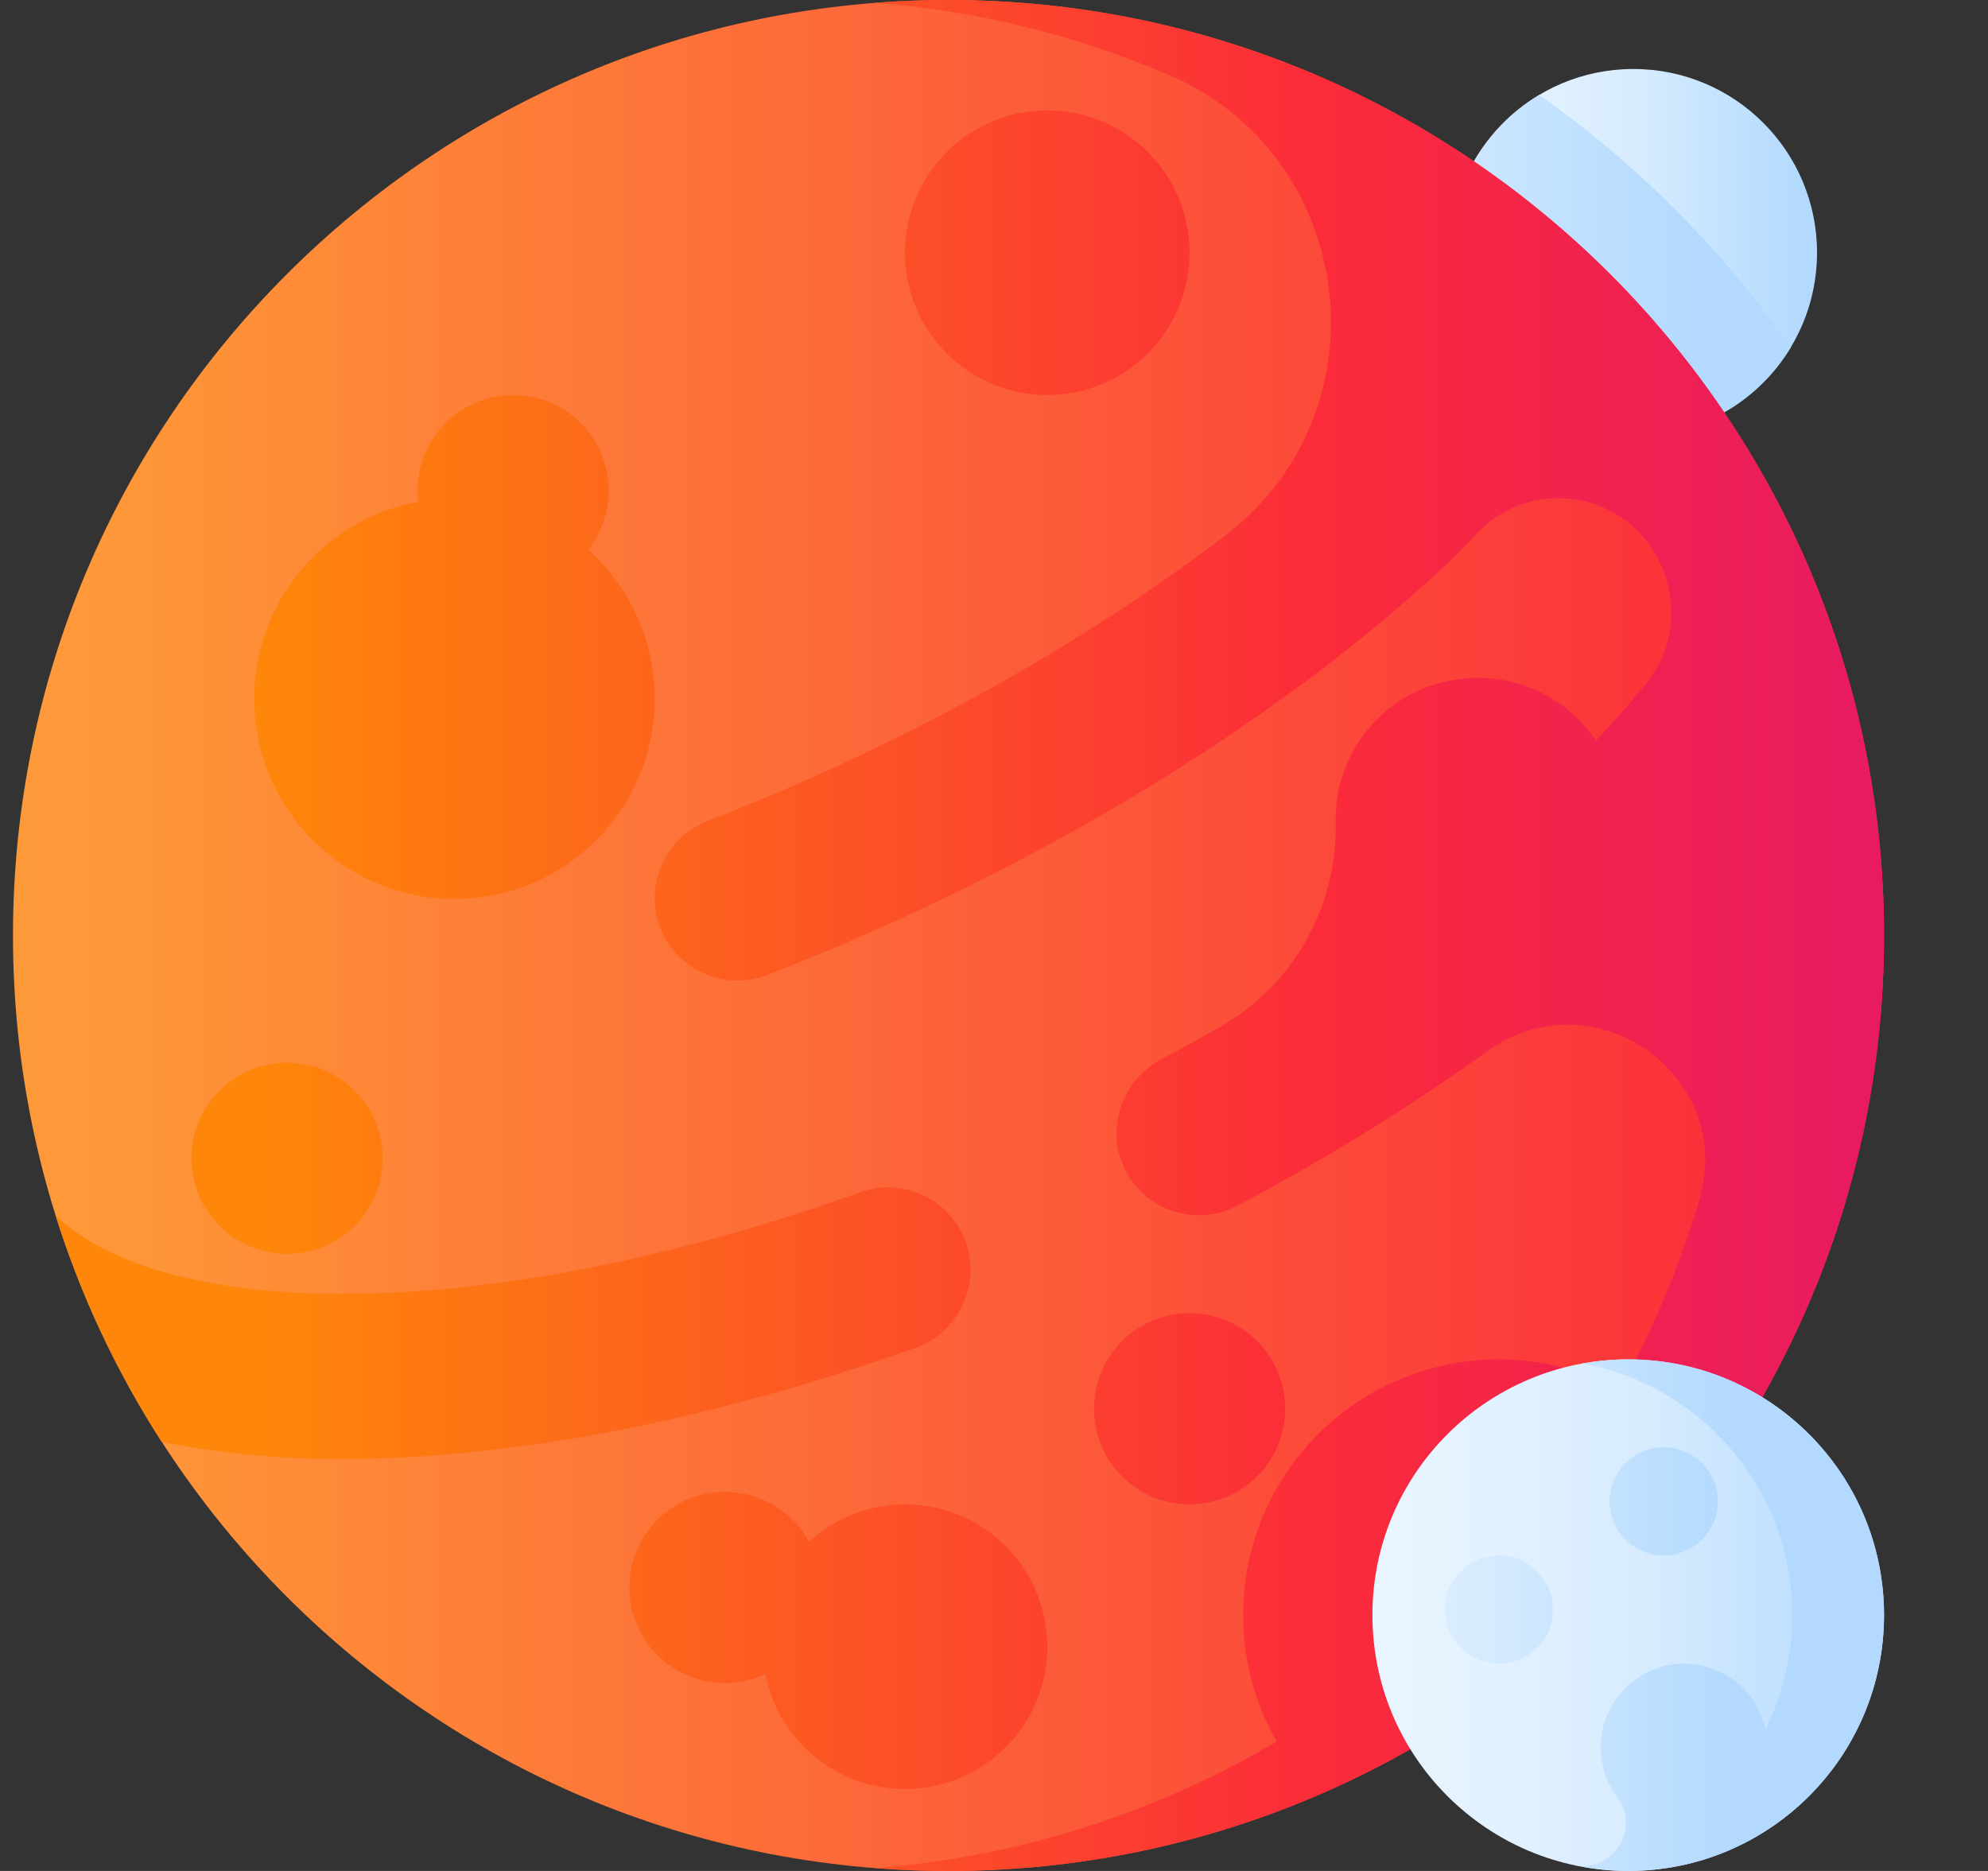 <svg width="17" height="16" viewBox="0 0 17 16" fill="none" xmlns="http://www.w3.org/2000/svg">
<rect x="0" y="0" width="17" height="16" fill="#333333" stroke="none"/>
<g clip-path="url(#clip0_222_19470)">
<path d="M13.967 3.731C14.835 3.731 15.538 3.028 15.538 2.161C15.538 1.293 14.835 0.59 13.967 0.59C13.1 0.59 12.396 1.293 12.396 2.161C12.396 3.028 13.1 3.731 13.967 3.731Z" fill="url(#paint0_linear_222_19470)"/>
<path d="M15.314 2.97C14.727 2.132 13.999 1.401 13.162 0.812C12.704 1.087 12.396 1.588 12.396 2.161C12.396 3.029 13.1 3.732 13.967 3.732C14.539 3.732 15.039 3.427 15.314 2.97Z" fill="url(#paint1_linear_222_19470)"/>
<path d="M8.111 16C12.53 16 16.111 12.418 16.111 8C16.111 3.582 12.53 0 8.111 0C3.693 0 0.111 3.582 0.111 8C0.111 12.418 3.693 16 8.111 16Z" fill="url(#paint2_linear_222_19470)"/>
<path d="M8.111 0C7.9 0 7.691 0.008 7.483 0.024C8.365 0.093 9.207 0.304 9.986 0.636C11.587 1.317 11.876 3.474 10.511 4.552C10.5 4.561 10.489 4.57 10.479 4.578C9.512 5.319 8.358 6.005 7.093 6.582C6.745 6.74 6.397 6.887 6.049 7.022C5.778 7.127 5.599 7.388 5.599 7.68C5.599 8.175 6.097 8.517 6.56 8.338C6.933 8.194 7.307 8.036 7.679 7.866C9.506 7.033 11.13 5.978 12.355 4.84C12.421 4.778 12.52 4.678 12.633 4.559C13.107 4.061 13.936 4.209 14.207 4.841C14.21 4.847 14.213 4.854 14.216 4.86C14.353 5.183 14.306 5.556 14.088 5.83C14.001 5.938 13.909 6.048 13.81 6.158C13.757 6.217 13.703 6.275 13.648 6.334C13.419 5.995 13.025 5.778 12.581 5.798C11.925 5.828 11.418 6.362 11.421 7.019C11.421 7.026 11.422 7.032 11.422 7.038C11.436 7.756 11.059 8.423 10.436 8.78C10.272 8.874 10.105 8.966 9.935 9.056C9.639 9.214 9.482 9.555 9.573 9.878C9.696 10.313 10.187 10.52 10.583 10.31C11.35 9.903 12.068 9.458 12.722 8.988C13.615 8.346 14.829 9.176 14.539 10.236C14.535 10.248 14.532 10.259 14.529 10.271C14.361 10.838 14.132 11.378 13.85 11.885C13.543 11.72 13.191 11.625 12.818 11.625C11.61 11.625 10.63 12.604 10.63 13.813C10.63 14.206 10.735 14.575 10.917 14.894C9.896 15.496 8.73 15.879 7.483 15.976C7.691 15.992 7.9 16 8.111 16C12.529 16 16.111 12.418 16.111 8C16.111 3.582 12.529 0 8.111 0Z" fill="url(#paint3_linear_222_19470)"/>
<path d="M8.231 10.557C8.076 10.231 7.699 10.074 7.359 10.195C5.83 10.741 4.341 11.045 3.053 11.064C3.012 11.065 2.971 11.065 2.93 11.065C1.789 11.065 0.914 10.821 0.475 10.392C0.691 11.083 0.998 11.733 1.382 12.329C1.846 12.427 2.363 12.477 2.928 12.477C2.976 12.477 3.025 12.476 3.074 12.476C4.51 12.454 6.155 12.122 7.828 11.526C8.223 11.385 8.411 10.936 8.231 10.557Z" fill="url(#paint4_linear_222_19470)"/>
<path d="M8.955 3.378C9.627 3.378 10.172 2.833 10.172 2.161C10.172 1.489 9.627 0.944 8.955 0.944C8.283 0.944 7.739 1.489 7.739 2.161C7.739 2.833 8.283 3.378 8.955 3.378Z" fill="url(#paint5_linear_222_19470)"/>
<path d="M7.739 15.299C8.411 15.299 8.956 14.754 8.956 14.082C8.956 13.41 8.411 12.865 7.739 12.865C7.422 12.865 7.134 12.987 6.917 13.185C6.779 12.931 6.509 12.758 6.199 12.758C5.747 12.758 5.381 13.124 5.381 13.575C5.381 14.027 5.747 14.393 6.199 14.393C6.323 14.393 6.44 14.365 6.545 14.316C6.654 14.876 7.147 15.299 7.739 15.299Z" fill="url(#paint6_linear_222_19470)"/>
<path d="M3.887 7.688C4.832 7.688 5.599 6.921 5.599 5.975C5.599 5.469 5.379 5.014 5.03 4.7C5.139 4.561 5.205 4.386 5.205 4.195C5.205 3.744 4.839 3.378 4.388 3.378C3.936 3.378 3.57 3.744 3.57 4.195C3.57 4.228 3.572 4.26 3.576 4.291C2.778 4.437 2.174 5.136 2.174 5.975C2.174 6.921 2.941 7.688 3.887 7.688Z" fill="url(#paint7_linear_222_19470)"/>
<path d="M10.99 12.048C10.99 11.596 10.624 11.23 10.172 11.23C9.721 11.23 9.355 11.596 9.355 12.048C9.355 12.499 9.721 12.865 10.172 12.865C10.624 12.865 10.99 12.499 10.99 12.048Z" fill="url(#paint8_linear_222_19470)"/>
<path d="M2.455 10.723C2.906 10.723 3.272 10.357 3.272 9.905C3.272 9.454 2.906 9.088 2.455 9.088C2.003 9.088 1.637 9.454 1.637 9.905C1.637 10.357 2.003 10.723 2.455 10.723Z" fill="url(#paint9_linear_222_19470)"/>
<path d="M13.924 16C15.132 16 16.111 15.021 16.111 13.812C16.111 12.604 15.132 11.625 13.924 11.625C12.716 11.625 11.736 12.604 11.736 13.812C11.736 15.021 12.716 16 13.924 16Z" fill="url(#paint10_linear_222_19470)"/>
<path d="M13.924 11.625C13.79 11.625 13.659 11.638 13.531 11.661C14.552 11.846 15.326 12.738 15.326 13.812C15.326 14.162 15.244 14.492 15.098 14.786C15.024 14.452 14.717 14.207 14.357 14.229C14.007 14.25 13.719 14.531 13.69 14.88C13.675 15.064 13.729 15.235 13.83 15.369C13.989 15.581 13.877 15.889 13.618 15.947C13.589 15.953 13.56 15.959 13.531 15.964C13.659 15.987 13.79 16 13.924 16C15.132 16 16.111 15.021 16.111 13.812C16.111 12.604 15.132 11.625 13.924 11.625Z" fill="url(#paint11_linear_222_19470)"/>
<path d="M12.818 14.227C13.073 14.227 13.28 14.02 13.28 13.764C13.28 13.509 13.073 13.302 12.818 13.302C12.562 13.302 12.355 13.509 12.355 13.764C12.355 14.02 12.562 14.227 12.818 14.227Z" fill="url(#paint12_linear_222_19470)"/>
<path d="M14.227 13.302C14.482 13.302 14.69 13.094 14.69 12.839C14.69 12.583 14.482 12.376 14.227 12.376C13.971 12.376 13.764 12.583 13.764 12.839C13.764 13.094 13.971 13.302 14.227 13.302Z" fill="url(#paint13_linear_222_19470)"/>
</g>
<defs>
<linearGradient id="paint0_linear_222_19470" x1="12.418" y1="2.161" x2="15.399" y2="2.161" gradientUnits="userSpaceOnUse">
<stop stop-color="#EAF6FF"/>
<stop offset="0.521" stop-color="#D8ECFE"/>
<stop offset="1" stop-color="#B3DAFE"/>
</linearGradient>
<linearGradient id="paint1_linear_222_19470" x1="8.812" y1="2.272" x2="14.439" y2="2.272" gradientUnits="userSpaceOnUse">
<stop stop-color="#EAF6FF"/>
<stop offset="0.521" stop-color="#D8ECFE"/>
<stop offset="1" stop-color="#B3DAFE"/>
</linearGradient>
<linearGradient id="paint2_linear_222_19470" x1="-19.315" y1="8" x2="15.45" y2="8" gradientUnits="userSpaceOnUse">
<stop stop-color="#FBC56D"/>
<stop offset="0.584" stop-color="#FE9738"/>
<stop offset="0.998" stop-color="#FB2B3A"/>
</linearGradient>
<linearGradient id="paint3_linear_222_19470" x1="2.247" y1="8" x2="19.66" y2="8" gradientUnits="userSpaceOnUse">
<stop stop-color="#FE860A"/>
<stop offset="0.521" stop-color="#FB2B3A"/>
<stop offset="1" stop-color="#D90D80"/>
</linearGradient>
<linearGradient id="paint4_linear_222_19470" x1="2.247" y1="11.316" x2="19.66" y2="11.316" gradientUnits="userSpaceOnUse">
<stop stop-color="#FE860A"/>
<stop offset="0.521" stop-color="#FB2B3A"/>
<stop offset="1" stop-color="#D90D80"/>
</linearGradient>
<linearGradient id="paint5_linear_222_19470" x1="2.247" y1="2.161" x2="19.66" y2="2.161" gradientUnits="userSpaceOnUse">
<stop stop-color="#FE860A"/>
<stop offset="0.521" stop-color="#FB2B3A"/>
<stop offset="1" stop-color="#D90D80"/>
</linearGradient>
<linearGradient id="paint6_linear_222_19470" x1="2.247" y1="14.028" x2="19.66" y2="14.028" gradientUnits="userSpaceOnUse">
<stop stop-color="#FE860A"/>
<stop offset="0.521" stop-color="#FB2B3A"/>
<stop offset="1" stop-color="#D90D80"/>
</linearGradient>
<linearGradient id="paint7_linear_222_19470" x1="2.247" y1="5.533" x2="19.66" y2="5.533" gradientUnits="userSpaceOnUse">
<stop stop-color="#FE860A"/>
<stop offset="0.521" stop-color="#FB2B3A"/>
<stop offset="1" stop-color="#D90D80"/>
</linearGradient>
<linearGradient id="paint8_linear_222_19470" x1="2.247" y1="12.048" x2="19.66" y2="12.048" gradientUnits="userSpaceOnUse">
<stop stop-color="#FE860A"/>
<stop offset="0.521" stop-color="#FB2B3A"/>
<stop offset="1" stop-color="#D90D80"/>
</linearGradient>
<linearGradient id="paint9_linear_222_19470" x1="2.247" y1="9.905" x2="19.66" y2="9.905" gradientUnits="userSpaceOnUse">
<stop stop-color="#FE860A"/>
<stop offset="0.521" stop-color="#FB2B3A"/>
<stop offset="1" stop-color="#D90D80"/>
</linearGradient>
<linearGradient id="paint10_linear_222_19470" x1="11.736" y1="13.812" x2="16.111" y2="13.812" gradientUnits="userSpaceOnUse">
<stop stop-color="#EAF6FF"/>
<stop offset="0.521" stop-color="#D8ECFE"/>
<stop offset="1" stop-color="#B3DAFE"/>
</linearGradient>
<linearGradient id="paint11_linear_222_19470" x1="10.213" y1="13.812" x2="14.733" y2="13.812" gradientUnits="userSpaceOnUse">
<stop stop-color="#EAF6FF"/>
<stop offset="0.521" stop-color="#D8ECFE"/>
<stop offset="1" stop-color="#B3DAFE"/>
</linearGradient>
<linearGradient id="paint12_linear_222_19470" x1="10.213" y1="13.764" x2="14.733" y2="13.764" gradientUnits="userSpaceOnUse">
<stop stop-color="#EAF6FF"/>
<stop offset="0.521" stop-color="#D8ECFE"/>
<stop offset="1" stop-color="#B3DAFE"/>
</linearGradient>
<linearGradient id="paint13_linear_222_19470" x1="10.213" y1="12.839" x2="14.733" y2="12.839" gradientUnits="userSpaceOnUse">
<stop stop-color="#EAF6FF"/>
<stop offset="0.521" stop-color="#D8ECFE"/>
<stop offset="1" stop-color="#B3DAFE"/>
</linearGradient>
<clipPath id="clip0_222_19470">
<rect width="16" height="16" fill="white" transform="translate(0.111)"/>
</clipPath>
</defs>
</svg>

